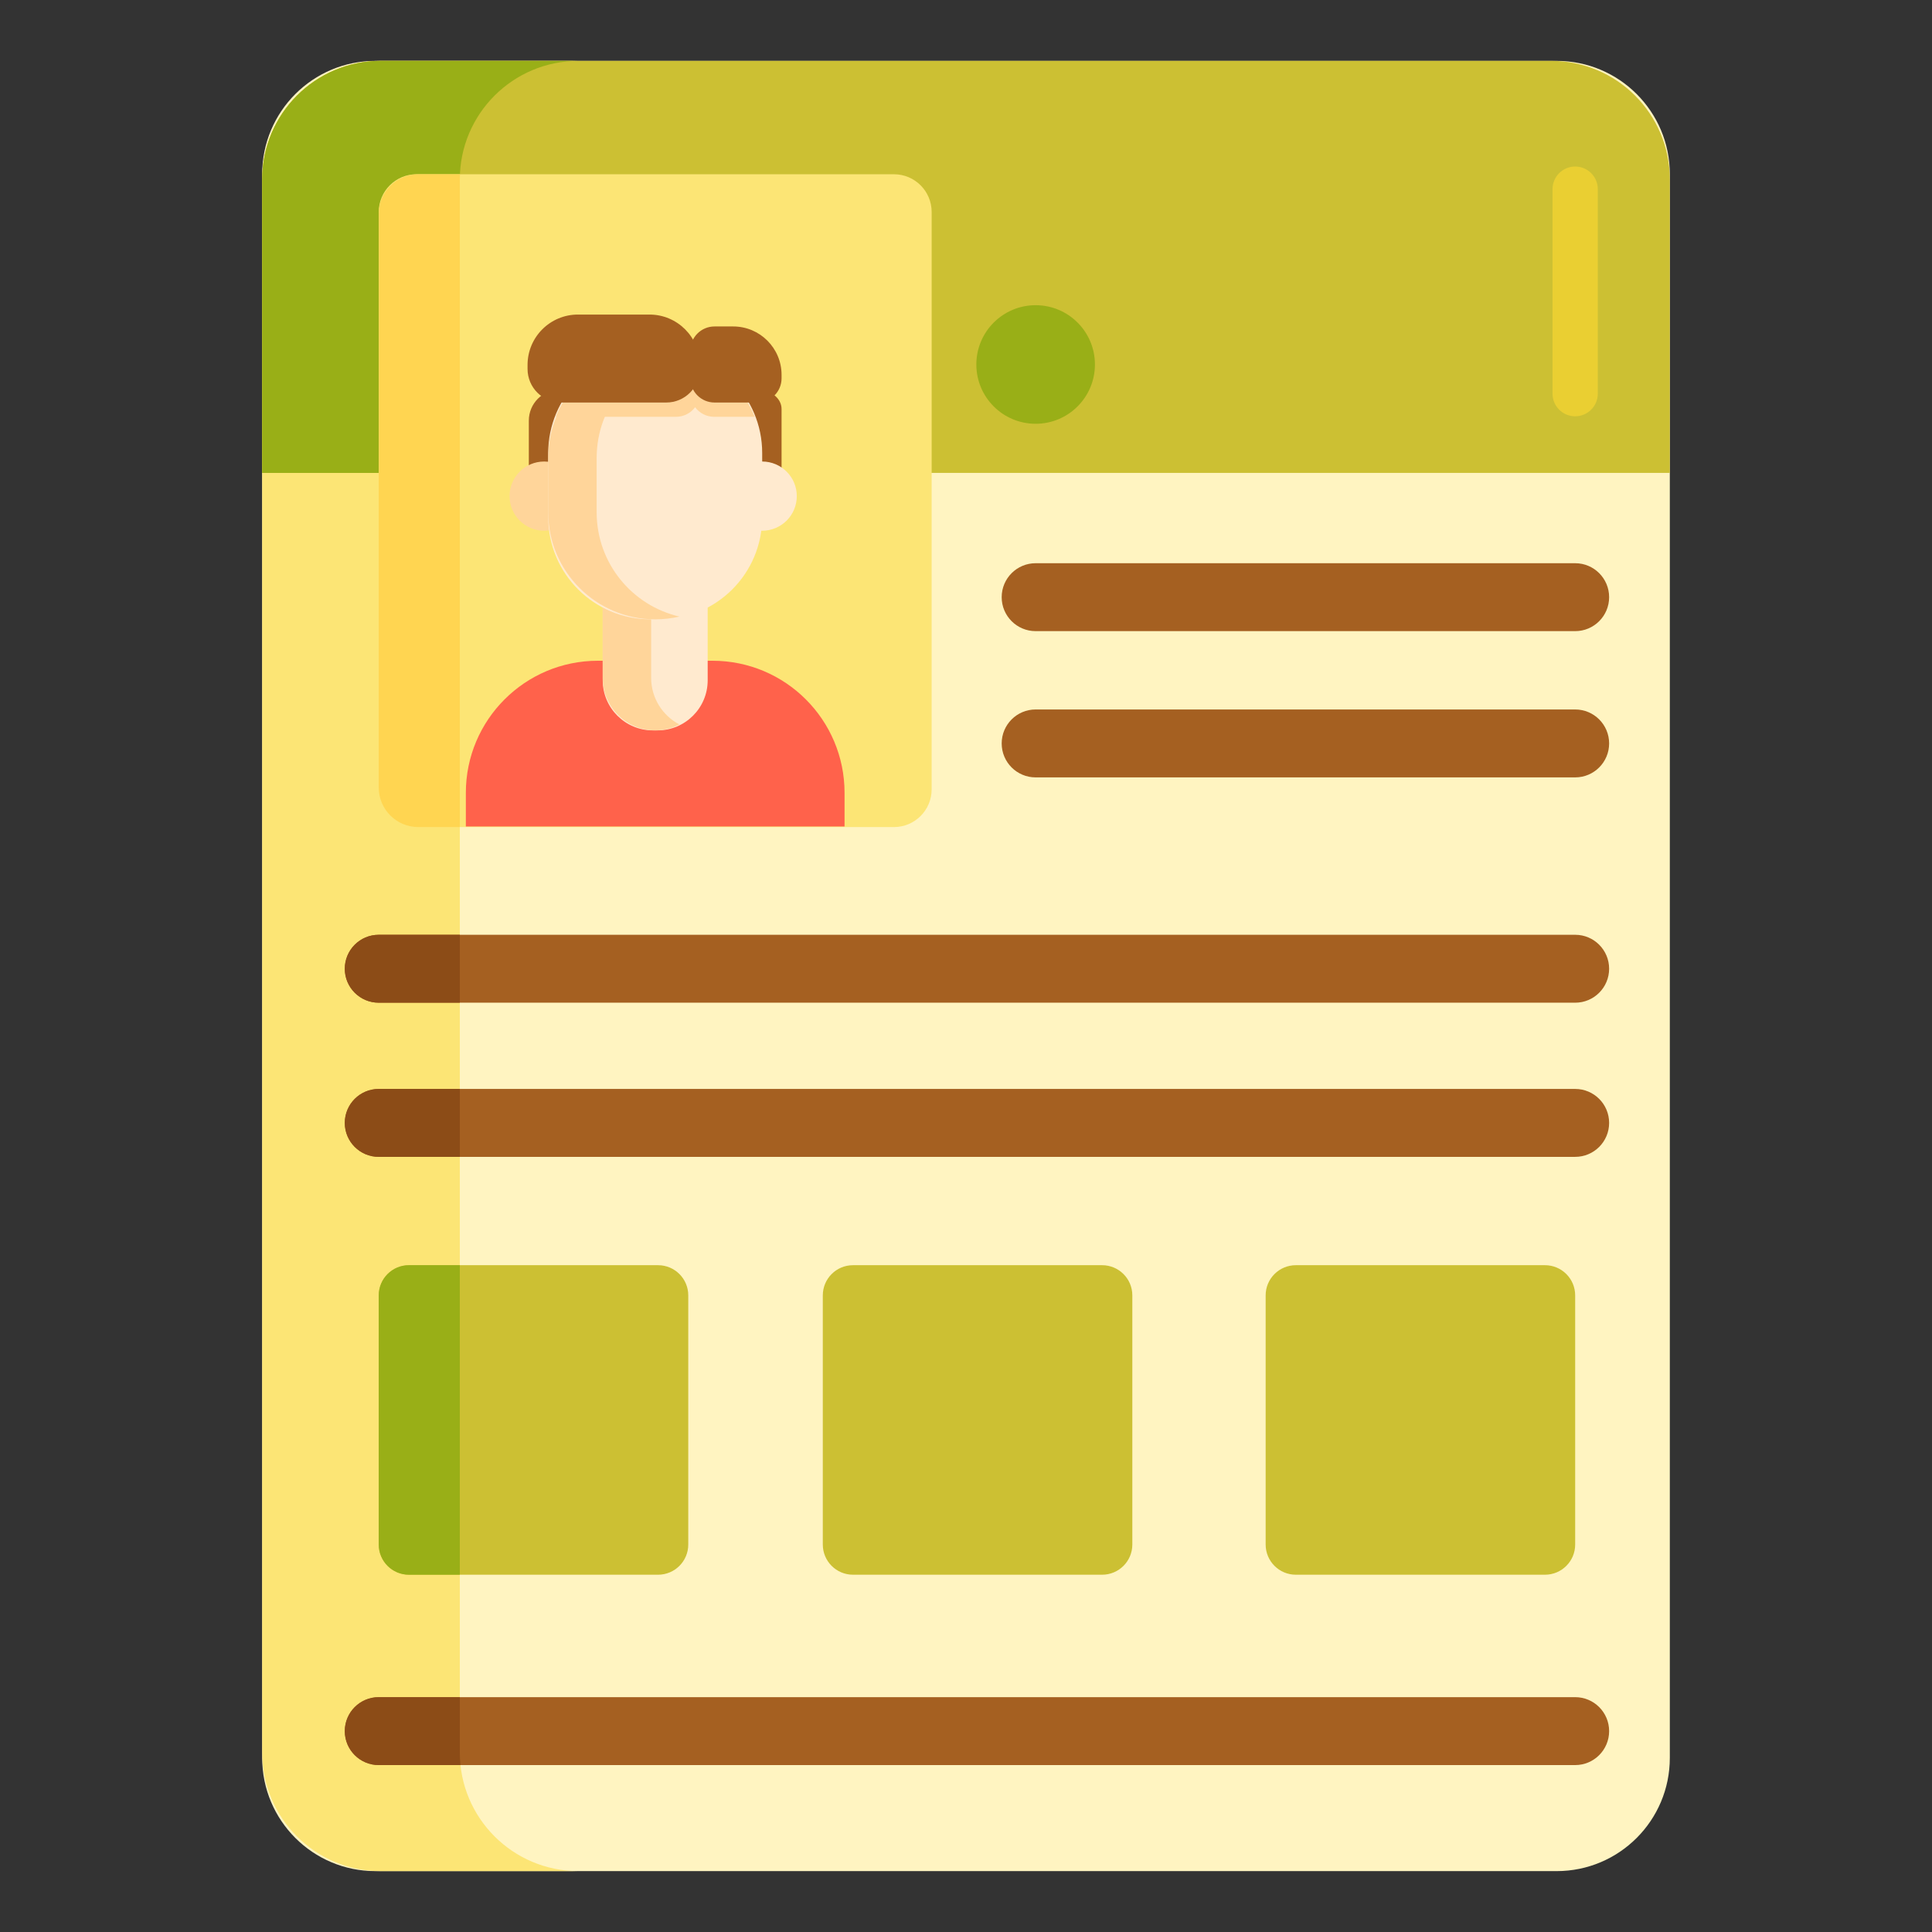 <?xml version="1.0" encoding="utf-8"?>
<!-- Generator: Adobe Illustrator 22.1.0, SVG Export Plug-In . SVG Version: 6.00 Build 0)  -->
<svg xmlns="http://www.w3.org/2000/svg" xmlns:xlink="http://www.w3.org/1999/xlink" version="1.1" id="Layer_1" x="0px" y="0px" viewBox="0 0 512 512" style="enable-background:new 0 0 512 512;" xml:space="preserve" width="512" height="512">
<rect x="0" y="0" width="512" height="512" fill="#333333" stroke="none"/>
<style type="text/css">
	.st0{fill:#FF624B;}
	.st1{fill:#FFC34C;}
	.st2{fill:#F9BB32;}
	.st3{fill:#DB9C2E;}
	.st4{fill:#FF4B34;}
	.st5{fill:#FF9079;}
	.st6{fill:#FCE575;}
	.st7{fill:#FFD551;}
	.st8{fill:#FFF4C1;}
	.st9{fill:#FFB74B;}
	.st10{fill:#EACF32;}
	.st11{fill:#99AF17;}
	.st12{fill:#CCC033;}
	.st13{fill:#FCDA4F;}
	.st14{fill:#FFA730;}
	.st15{fill:#FFEACF;}
	.st16{fill:#FFD59A;}
	.st17{fill:#FFDF74;}
	.st18{fill:#E58D23;}
	.st19{fill:#BF6C0D;}
	.st20{fill:#A56021;}
	.st21{fill:#8C4C17;}
	.st22{fill:#FFEA63;}
	.st23{fill:#FCF9DE;}
</style>
<g>
	<g>
		<g>
			<g>
				<path class="st8" d="M412.519,495.865H99.481c-16.569,0-30-13.431-30-30V46.135c0-16.569,13.431-30,30-30h313.039      c16.569,0,30,13.431,30,30v419.73C442.519,482.434,429.088,495.865,412.519,495.865z"/>
			</g>
		</g>
	</g>
	<g>
		<path class="st6" d="M121.857,464.439V47.561c0-17.356,14.07-31.426,31.426-31.426h-52.377c-17.356,0-31.426,14.07-31.426,31.426    v416.878c0,17.356,14.07,31.426,31.426,31.426h52.377C135.927,495.865,121.857,481.795,121.857,464.439z"/>
	</g>
	<g>
		<path class="st12" d="M411.093,16.135H100.907c-17.356,0-31.426,14.07-31.426,31.426v77.764h373.039V47.561    C442.519,30.205,428.449,16.135,411.093,16.135z"/>
	</g>
	<g>
		<path class="st11" d="M153.283,16.135h-52.377c-17.356,0-31.426,14.07-31.426,31.426v77.764h52.376V47.561    C121.857,30.205,135.927,16.135,153.283,16.135z"/>
	</g>
	<g>
		<path class="st6" d="M236.898,219.182H110.372c-5.523,0-10-4.477-10-10V56.179c0-5.523,4.477-10,10-10h126.526    c5.523,0,10,4.477,10,10v153.003C246.898,214.705,242.421,219.182,236.898,219.182z"/>
	</g>
	<g>
		<g>
			<path class="st20" d="M417.436,167.258h-142.98c-4.971,0-9-4.029-9-9s4.029-9,9-9h142.98c4.971,0,9,4.029,9,9     S422.406,167.258,417.436,167.258z"/>
		</g>
	</g>
	<g>
		<g>
			<path class="st20" d="M417.436,206.017h-142.98c-4.971,0-9-4.029-9-9s4.029-9,9-9h142.98c4.971,0,9,4.029,9,9     S422.406,206.017,417.436,206.017z"/>
		</g>
	</g>
	<g>
		<path class="st12" d="M343.41,335.291h66.026c4.418,0,8,3.582,8,8v66.026c0,4.418-3.582,8-8,8H343.41c-4.418,0-8-3.582-8-8    v-66.026C335.41,338.872,338.991,335.291,343.41,335.291z"/>
	</g>
	<g>
		<path class="st12" d="M226.052,335.291h66.026c4.418,0,8,3.582,8,8v66.026c0,4.418-3.582,8-8,8h-66.026c-4.418,0-8-3.582-8-8    v-66.026C218.052,338.872,221.634,335.291,226.052,335.291z"/>
	</g>
	<g>
		<path class="st12" d="M108.372,335.291h66.026c4.418,0,8,3.582,8,8v66.026c0,4.418-3.582,8-8,8h-66.026c-4.418,0-8-3.582-8-8    v-66.026C100.372,338.872,103.953,335.291,108.372,335.291z"/>
	</g>
	<g>
		<path class="st7" d="M110.847,46.178c-5.785,0-10.475,4.69-10.475,10.475v152.052c0,5.785,4.69,10.475,10.475,10.475h11.01V47.561    c0-0.464,0.015-0.923,0.035-1.382H110.847z"/>
	</g>
	<g>
		<path class="st0" d="M223.815,219.025H123.454v-8.921c0-19.33,15.67-35,35-35h30.361c19.33,0,35,15.67,35,35V219.025z"/>
	</g>
	<g>
		<path class="st15" d="M174.266,193.561h-1.262c-7.333,0-13.278-5.945-13.278-13.278v-33.8h27.819v33.8    C187.544,187.616,181.599,193.561,174.266,193.561z"/>
	</g>
	<g>
		<path class="st16" d="M172.565,179.651v-33.168h-12.839v33.168c0,7.682,6.227,13.909,13.909,13.909h0    c2.316,0,4.499-0.57,6.42-1.571C175.605,189.669,172.565,185.017,172.565,179.651z"/>
	</g>
	<g>
		<path class="st20" d="M148.368,139.191h9.004v-27.726c0-4.541-3.681-8.222-8.222-8.222h-0.782c-4.541,0-8.222,3.681-8.222,8.222    v19.504C140.145,135.51,143.827,139.191,148.368,139.191z"/>
	</g>
	<g>
		<path class="st20" d="M200.705,103.255h-4.387c-3.545,0-6.42,2.299-6.42,5.136v4.472c6.947,4.134,11.449,10.752,11.449,18.21    v8.105c3.244-0.258,5.778-2.447,5.778-5.11v-25.678C207.124,105.554,204.25,103.255,200.705,103.255z"/>
	</g>
	<g>
		<circle class="st15" cx="201.988" cy="131.479" r="9.171"/>
	</g>
	<g>
		<circle class="st16" cx="144.211" cy="131.479" r="9.171"/>
	</g>
	<g>
		<path class="st15" d="M174.921,164.127h-2.573c-14.949,0-27.067-12.118-27.067-27.067v-17.008    c0-14.949,12.118-27.067,27.067-27.067h2.573c14.949,0,27.067,12.118,27.067,27.067v17.008    C201.988,152.009,189.87,164.127,174.921,164.127z"/>
	</g>
	<g>
		<path class="st16" d="M158.121,135.774v-14.435c0-13.451,9.367-24.715,21.934-27.623c-2.063-0.477-4.212-0.73-6.42-0.73h0    c-15.659,0-28.354,12.694-28.354,28.354v14.435c0,15.659,12.694,28.354,28.354,28.354h0c2.208,0,4.357-0.253,6.42-0.73    C167.488,160.488,158.121,149.225,158.121,135.774z"/>
	</g>
	<g>
		<path class="st16" d="M174.137,92.985h-1.004c-11.713,0-21.735,7.231-25.851,17.471h31.882c2.066,0,3.895-0.998,5.045-2.534    c1.15,1.536,2.979,2.534,5.045,2.534h10.735C195.872,100.216,185.85,92.985,174.137,92.985z"/>
	</g>
	<g>
		<path class="st20" d="M176.568,106.673h-27.859c-4.916,0-8.902-3.986-8.902-8.902v-1.058c0-7.375,5.978-13.353,13.353-13.353    h18.958c7.375,0,13.353,5.978,13.353,13.353v1.058C185.469,102.688,181.484,106.673,176.568,106.673z"/>
	</g>
	<g>
		<path class="st20" d="M200.709,106.673h-11.347c-3.543,0-6.415-2.872-6.415-6.415v-7.33c0-3.543,2.872-6.415,6.415-6.415h4.932    c7.086,0,12.83,5.744,12.83,12.83v0.915C207.124,103.801,204.252,106.673,200.709,106.673z"/>
	</g>
	<g>
		<circle class="st11" cx="274.455" cy="96.593" r="15.713"/>
	</g>
	<g>
		<path class="st10" d="M417.436,110.32c-3.313,0-6-2.686-6-6V50.133c0-3.314,2.687-6,6-6s6,2.686,6,6v54.188    C423.436,107.634,420.749,110.32,417.436,110.32z"/>
	</g>
	<g>
		<path class="st11" d="M108.372,335.291c-4.418,0-8,3.582-8,8v66.026c0,4.418,3.582,8,8,8h13.485v-82.026H108.372z"/>
	</g>
	<g>
		<g>
			<path class="st20" d="M417.436,265.726H100.372c-4.971,0-9-4.029-9-9s4.029-9,9-9h317.063c4.971,0,9,4.029,9,9     S422.406,265.726,417.436,265.726z"/>
		</g>
	</g>
	<g>
		<g>
			<path class="st20" d="M417.436,306.58H100.372c-4.971,0-9-4.029-9-9s4.029-9,9-9h317.063c4.971,0,9,4.029,9,9     S422.406,306.58,417.436,306.58z"/>
		</g>
	</g>
	<g>
		<g>
			<path class="st20" d="M417.436,467.764H100.372c-4.971,0-9-4.029-9-9s4.029-9,9-9h317.063c4.971,0,9,4.029,9,9     S422.406,467.764,417.436,467.764z"/>
		</g>
	</g>
	<g>
		<path class="st21" d="M121.857,464.439v-14.675h-21.485c-4.971,0-9,4.029-9,9s4.029,9,9,9h21.662    C121.919,466.671,121.857,465.563,121.857,464.439z"/>
	</g>
	<g>
		<path class="st21" d="M100.372,288.58c-4.971,0-9,4.029-9,9s4.029,9,9,9h21.485v-18H100.372z"/>
	</g>
	<g>
		<path class="st21" d="M100.372,247.726c-4.971,0-9,4.029-9,9s4.029,9,9,9h21.485v-18H100.372z"/>
	</g>
</g>
</svg>
